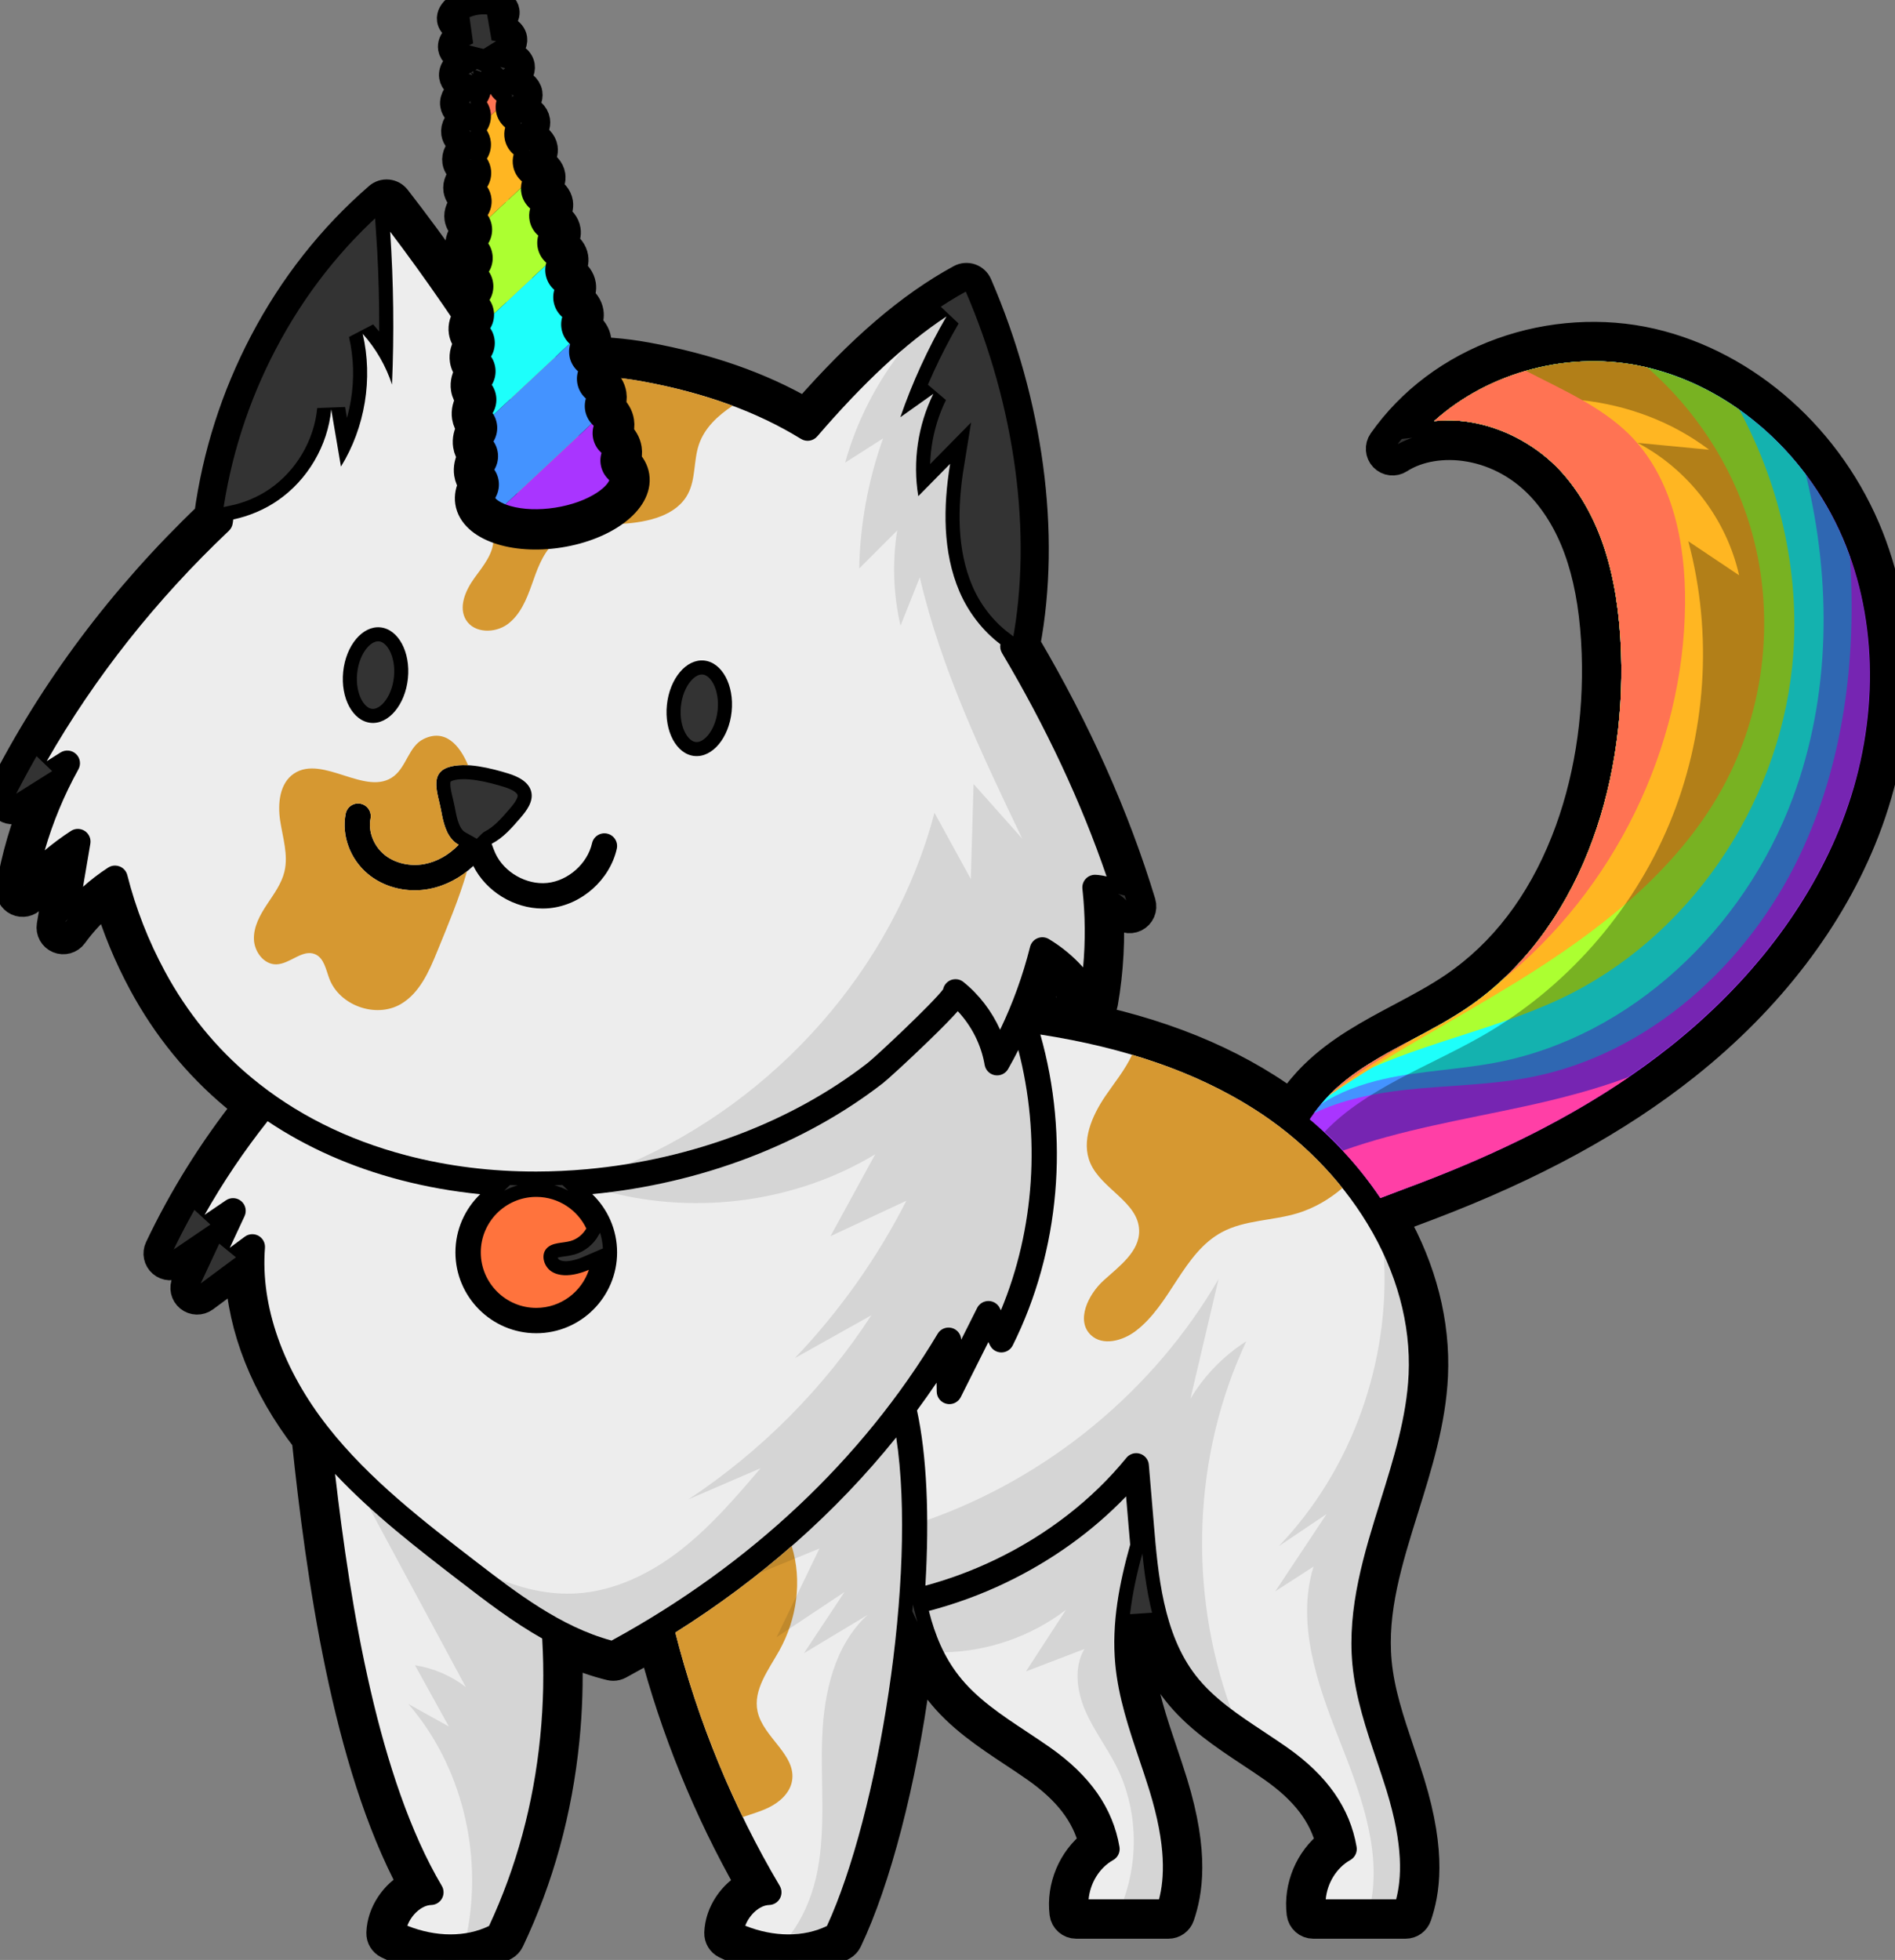 <svg xmlns="http://www.w3.org/2000/svg" viewBox="0 0 3032 3135" width="3032" height="3135">
	<rect x="0" y="0" width="3032" height="3135" fill="#808080" stroke="none"/>
	<defs>
		<clipPath clipPathUnits="userSpaceOnUse" id="cp1">
			<path d="M-1284 -1342L4316 -1342L4316 4258L-1284 4258Z" />
		</clipPath>
		<clipPath clipPathUnits="userSpaceOnUse" id="cp2">
			<path d="M779 163.36C782.31 168.61 784.48 174.62 785.21 180.99C786.33 190.75 783.99 200.42 778.84 208.44C782.35 213.87 784.61 220.11 785.33 226.72C786.36 236.27 784.09 245.75 779.09 253.67C782.71 259.21 785.03 265.6 785.72 272.36C786.69 281.72 784.48 291.04 779.62 298.87C783.36 304.52 785.72 311.06 786.39 317.96C787.29 327.18 785.12 336.35 780.35 344.1C784.18 349.85 786.57 356.51 787.22 363.52C788.06 372.61 785.92 381.66 781.22 389.33C790.23 402.77 790.8 420.51 782.2 434.58C791.26 448.01 791.85 465.73 783.3 479.83C792.38 493.26 792.97 510.98 784.43 525.08C793.55 538.51 794.17 556.21 785.66 570.32C794.77 583.76 795.39 601.45 786.91 615.55C796.05 628.99 796.7 646.7 788.23 660.82C797.36 674.18 798.03 691.72 789.72 705.82C789.67 705.9 789.63 705.97 789.59 706.04C798.56 719.19 799.36 736.36 791.49 750.33C791.28 750.71 791.11 751.03 790.98 751.31C799.82 764.24 800.73 781.05 793.29 794.89C792.86 795.7 792.61 796.31 792.47 796.72C794.13 798.95 800.85 804.91 816.87 809.46C836.97 815.17 862.33 816.08 888.28 812.02C914.23 807.96 938.1 799.36 955.5 787.79C969.37 778.57 973.94 770.83 974.85 768.21C974.59 767.86 974.17 767.36 973.5 766.72C962.19 755.81 957.94 739.52 962.4 724.51C962.2 724.29 961.94 724.03 961.62 723.73C949.86 712.83 945.38 696.24 949.91 680.98C949.85 680.92 949.79 680.87 949.72 680.81C937.51 669.92 932.79 653.01 937.4 637.5C925 626.62 920.2 609.58 924.84 593.98C912.45 583.13 907.63 566.11 912.22 550.53C899.82 539.68 895 522.65 899.59 507.07C887.15 496.25 882.31 479.2 886.86 463.64C874.41 452.83 869.56 435.76 874.09 420.21C861.61 409.43 856.73 392.37 861.21 376.83C854.4 370.96 849.59 363 847.62 354.08C846.1 347.2 846.34 340.13 848.24 333.49C841.33 327.57 836.46 319.51 834.5 310.46C833.03 303.67 833.28 296.72 835.12 290.19C828.1 284.23 823.15 276.05 821.21 266.83C819.8 260.17 820.05 253.36 821.82 246.97C814.66 240.95 809.6 232.63 807.68 223.23C806.34 216.71 806.59 210.08 808.27 203.85C800.93 197.77 795.75 189.28 793.83 179.65C792.58 173.35 792.81 166.97 794.37 160.95C790.56 157.89 787.32 154.19 784.78 150C783.64 154.76 781.68 159.28 779 163.36Z" />
		</clipPath>
	</defs>
	<style>
		tspan { white-space:pre }
		.shp0 { fill: #333333; stroke: black; stroke-width: 45px; } 
		.shp1 { fill: #a935ff } 
		.shp2 { fill: #4493ff } 
		.shp3 { fill: #1dfffb } 
		.shp4 { fill: #acff31 } 
		.shp5 { fill: #ffb622 } 
		.shp6 { fill: #ededed } 
		.shp7 { fill: #d69831 } 
		.shp8 { fill: #ff733d } 
		.shp9 { opacity: 0.102;fill: #000000 } 
		.shp10 { opacity: 0.302;fill: #000000 } 
		.shp11 { fill: #ff7353 } 
		.shp12 { fill: #ff3fa6 } 
		.shp13 { fill: #ffffff } 
	</style>
	<g id="Page 1" clip-path="url(#cp1)">
		<path id="Path 7" fill-rule="evenodd" class="shp0" d="M2984.64 1329.2C2930.7 1468.31 2831.75 1597.93 2698.47 1704.05C2587.56 1792.37 2452.38 1866.15 2285.22 1929.61C2277.41 1932.58 2269.57 1935.51 2261.71 1938.45C2251.38 1942.31 2240.99 1946.21 2230.62 1950.19C2276.1 2030.29 2298.08 2116.44 2294.28 2200.32C2290.97 2273.41 2268.89 2344.1 2247.55 2412.46C2221.32 2496.47 2196.54 2575.81 2204.19 2658.17C2208.69 2706.7 2224.27 2752.85 2240.75 2801.71C2246.21 2817.88 2251.85 2834.59 2256.99 2851.23C2292.67 2966.82 2280.43 3028.47 2268.12 3064.78C2265.33 3073.01 2257.61 3078.54 2248.92 3078.54L2101.25 3078.54C2091.02 3078.54 2082.39 3070.92 2081.13 3060.77C2075.79 3017.79 2094.67 2973.6 2127.91 2948.23C2116.55 2902.41 2087.09 2864.03 2036.14 2828.29C2024.53 2820.15 2012.3 2812.05 2000.48 2804.23C1957.95 2776.07 1913.96 2746.95 1881.32 2705.05C1853.29 2669.08 1836.49 2627.4 1825.84 2584.77C1823.14 2609.1 1822.51 2633.5 1824.8 2658.17C1829.3 2706.7 1844.88 2752.85 1861.37 2801.71C1866.82 2817.88 1872.46 2834.59 1877.6 2851.23C1913.29 2966.82 1901.05 3028.47 1888.74 3064.78C1885.95 3073.01 1878.22 3078.54 1869.54 3078.54L1721.87 3078.54C1711.63 3078.54 1703 3070.92 1701.74 3060.77C1696.41 3017.79 1715.29 2973.6 1748.53 2948.23C1737.16 2902.41 1707.7 2864.03 1656.76 2828.29C1645.14 2820.15 1632.92 2812.06 1621.1 2804.23C1578.56 2776.07 1534.58 2746.95 1501.93 2705.05C1489.14 2688.64 1478.71 2671.1 1470.09 2652.67C1468.86 2662.97 1467.55 2673.34 1466.15 2683.78C1443.81 2850.23 1402.95 3007.38 1356.85 3104.17C1355.03 3107.98 1352.07 3111.13 1348.37 3113.18C1322.54 3127.5 1292.71 3134.65 1261.51 3134.65C1228.45 3134.65 1193.84 3126.63 1160.78 3110.65C1153.56 3107.15 1149.07 3099.73 1149.34 3091.71C1150.42 3059.38 1171.89 3028.62 1199.52 3014.55C1131.65 2895.35 1079.35 2766.51 1044.36 2633.36C1026.79 2643.74 1008.96 2653.83 990.85 2663.57C987.88 2665.17 984.57 2666 981.24 2666C979.65 2666 978.05 2665.81 976.48 2665.43C953.1 2659.78 930.66 2651.74 909.06 2642.03C910.78 2688.71 909.35 2735.6 904.68 2782.47C893.32 2896.5 863.54 3004.74 816.17 3104.17C814.35 3107.98 811.39 3111.13 807.7 3113.18C781.87 3127.5 752.04 3134.65 720.83 3134.65C687.77 3134.65 653.16 3126.63 620.1 3110.65C612.88 3107.15 608.39 3099.73 608.66 3091.71C609.74 3059.27 631.36 3028.41 659.12 3014.41C553.86 2819.31 511.87 2518.2 489.38 2303.03C423.7 2217.94 386.7 2124.45 382.82 2035.18L327.5 2076.24C320.04 2081.77 309.79 2081.54 302.59 2075.67C295.4 2069.8 293.11 2059.8 297.04 2051.39L323.38 1994.92L283.76 2021.85C276.19 2027 266.11 2026.43 259.16 2020.48C252.22 2014.52 250.12 2004.65 254.04 1996.38C292.22 1916.01 339.81 1839.79 395.17 1769.72C388.62 1764.69 382.12 1759.58 375.78 1754.3C315.83 1704.37 266.2 1643.46 228.28 1573.27C204.89 1529.98 186.1 1484.68 172.24 1438.25C151.57 1454.71 133.28 1473.87 117.68 1495.47C112.16 1503.11 102.1 1505.94 93.41 1502.29C84.71 1498.65 79.68 1489.5 81.25 1480.2L96.11 1392.56C80.13 1406.12 65.26 1420.96 51.62 1436.96C45.7 1443.91 35.85 1446.05 27.58 1442.17C19.31 1438.3 14.65 1429.37 16.21 1420.36C24.82 1370.47 38.99 1322.04 58.51 1275.67L31.12 1292.89C23.41 1297.74 13.4 1296.84 6.67 1290.7C-0.07 1284.56 -1.88 1274.67 2.25 1266.54C84.65 1104.17 195.95 955.49 333.11 824.52C346.26 727.61 375.94 634.61 421.36 547.96C468.59 457.87 530.45 379.32 605.23 314.48C609.43 310.83 614.94 309.08 620.49 309.61C626.04 310.16 631.11 312.96 634.52 317.35C696.27 396.79 758.43 485.53 814.88 574.77C886.54 558.44 962.07 556.76 1034.29 569.99C1132.89 588.06 1216.1 617.13 1288.03 658.69C1376.9 557.26 1456.18 489.31 1536.61 445.51C1541.61 442.78 1547.53 442.29 1552.91 444.14C1558.29 446 1562.65 450.03 1564.91 455.25C1647.12 645.01 1675.07 854.12 1641.99 1030.44C1723.05 1167.96 1785.19 1307.09 1826.74 1444.06C1829.62 1453.55 1825.2 1463.74 1816.3 1468.13C1807.39 1472.52 1796.63 1469.82 1790.85 1461.75C1786.63 1455.86 1781.06 1450.88 1774.74 1447.16C1778.12 1499.75 1775.28 1552.57 1766.24 1604.57C1764.76 1613.06 1758.08 1619.69 1749.58 1621.1C1741.08 1622.51 1732.61 1618.4 1728.47 1610.84C1716.17 1588.36 1699.58 1568.55 1679.77 1552.52C1673.77 1572.95 1666.89 1593.1 1659.17 1612.93C1806.81 1634.55 1928.29 1676.3 2027.74 1739.33C2040.18 1747.22 2052.28 1755.57 2064.08 1764.28C2074.96 1748.57 2087.43 1733.42 2101.79 1719.28C2142.37 1679.3 2192.41 1652.7 2240.8 1626.98C2269.65 1611.65 2299.48 1595.79 2326.27 1577.51C2404.43 1524.17 2464.22 1446.15 2504 1345.61C2539.89 1254.86 2556.9 1150.73 2553.17 1044.49C2549.15 929.82 2522.62 845.38 2472.06 786.35C2403.27 706.05 2297.6 697.07 2239.15 734.81C2230.99 740.08 2220.25 738.83 2213.53 731.83C2206.8 724.83 2205.98 714.05 2211.57 706.11C2257.47 640.88 2323.63 591.32 2402.9 562.77C2479.64 535.13 2564.72 529.82 2642.46 547.8C2795.62 583.24 2929.28 702.41 2991.27 858.81C3047.73 1001.26 3045.31 1172.71 2984.64 1329.2ZM2187.82 1957.35C2143.55 1884.45 2080.69 1820.9 2006.03 1773.59C1913.96 1715.23 1801.33 1675.97 1664.55 1654.76C1710.96 1818.38 1696.34 1999.76 1620.34 2152.05C1616.91 2158.93 1609.88 2163.28 1602.2 2163.28L1602.17 2163.28C1594.47 2163.27 1587.45 2158.9 1584.03 2152.01L1581.39 2146.68L1537.17 2234.8C1532.98 2243.14 1523.64 2247.54 1514.54 2245.47C1505.43 2243.4 1498.92 2235.37 1498.77 2226.04L1498.53 2211.62C1488.43 2226.6 1477.96 2241.38 1467.19 2255.98C1482.78 2327.39 1487.25 2425.25 1480.6 2536.32C1518.5 2526.11 1555.97 2512.21 1592.21 2494.82C1675.3 2454.94 1747.92 2398.58 1802.22 2331.83C1807.44 2325.42 1816.03 2322.81 1823.93 2325.26C1831.83 2327.7 1837.46 2334.69 1838.15 2342.93L1846.3 2439.63C1852.81 2516.82 1860.91 2612.89 1913.3 2680.13C1941.88 2716.79 1981.22 2742.84 2022.87 2770.41C2034.91 2778.39 2047.37 2786.63 2059.43 2795.09C2123.57 2840.08 2159.92 2892.1 2170.55 2954.12C2172 2962.58 2167.96 2971.04 2160.47 2975.23C2138.42 2987.59 2123.65 3011.92 2121.14 3037.99L2233.83 3037.99C2242.2 3005.55 2246.12 2953.52 2218.24 2863.2C2213.25 2847.06 2207.7 2830.6 2202.33 2814.68C2185.82 2765.76 2168.75 2715.17 2163.8 2661.92C2155.41 2571.48 2182.57 2484.5 2208.84 2400.37C2229.41 2334.48 2250.69 2266.33 2253.77 2198.48C2257.43 2117.8 2234.62 2034.42 2187.82 1957.35ZM1808.29 2470.61C1807.43 2461.23 1806.65 2452.01 1805.89 2443.04L1801.72 2393.55C1748.41 2449.13 1682.84 2496.3 1609.76 2531.38C1569.72 2550.6 1528.23 2565.76 1486.24 2576.72C1495.88 2615.15 1510.41 2649.95 1533.92 2680.13C1562.49 2716.79 1601.84 2742.84 1643.49 2770.42C1655.53 2778.39 1667.98 2786.63 1680.04 2795.09C1744.19 2840.08 1780.53 2892.1 1791.16 2954.12C1792.61 2962.58 1788.58 2971.04 1781.09 2975.23C1759.03 2987.59 1744.27 3011.92 1741.76 3037.99L1854.45 3037.99C1862.82 3005.55 1866.74 2953.52 1838.85 2863.2C1833.87 2847.06 1828.31 2830.6 1822.94 2814.68C1806.44 2765.76 1789.36 2715.17 1784.42 2661.92C1778.34 2596.41 1790.92 2532.72 1808.29 2470.61ZM1433.95 2299.18C1337.32 2419.44 1217.85 2525.04 1080.54 2611.31C1116.72 2753.47 1173.12 2890.82 1247.56 3016.51C1251.22 3022.7 1251.33 3030.35 1247.87 3036.64C1244.39 3042.93 1237.86 3046.91 1230.68 3047.12C1215.29 3047.54 1198.7 3062.94 1192.44 3080.31C1238.35 3098.6 1285.86 3098.8 1323.09 3080.64C1404.81 2903.4 1467.82 2521.15 1433.95 2299.18ZM1500.28 2133.31C1504.93 2125.54 1514.17 2121.8 1522.92 2124.14C1531.49 2126.43 1537.55 2134.02 1537.94 2142.85L1563.37 2092.16C1566.81 2085.3 1573.83 2080.98 1581.49 2080.98L1581.54 2080.98C1589.23 2080.99 1596.25 2085.36 1599.66 2092.24L1601.45 2095.85C1655.75 1965.31 1664.97 1816.4 1629.34 1679.53C1624.13 1689.78 1618.7 1699.91 1613.01 1709.91C1608.78 1717.36 1600.31 1721.35 1591.87 1719.87C1583.43 1718.38 1576.84 1711.75 1575.4 1703.3C1569.96 1671.39 1554.64 1641.09 1532.43 1617.47C1522.72 1628.45 1507.44 1644.12 1483.36 1667.39C1453.28 1696.46 1420.23 1726.72 1412.93 1732.39C1286.78 1830.34 1121.68 1893.32 947.57 1910.06C972.06 1933.61 987.34 1966.66 987.34 2003.23C987.34 2074.54 929.33 2132.56 858.02 2132.56C786.71 2132.56 728.69 2074.54 728.69 2003.23C728.69 1966.72 743.93 1933.72 768.34 1910.18C724.87 1905.87 682.35 1898.34 641.03 1887.56C562.23 1867.02 490.92 1835.4 428.18 1793.4C390.72 1840.65 356.88 1890.79 327.3 1943.22L361.49 1919.97C369.04 1914.84 379.08 1915.39 386.03 1921.3C392.98 1927.22 395.12 1937.05 391.27 1945.32L367.66 1995.93L391.63 1978.13C395.2 1975.48 399.45 1974.14 403.72 1974.14C407.09 1974.14 410.46 1974.97 413.53 1976.66C420.48 1980.51 424.55 1988.06 423.94 1995.98C416.73 2089 452.58 2190.81 524.88 2282.64C590.97 2366.59 677.85 2433.43 761.87 2498.08C825.47 2547.01 897.31 2602.29 978.56 2624.11C1199.93 2503.46 1380.23 2333.89 1500.28 2133.31ZM867.49 2620.86C820.2 2594.11 777.11 2560.98 737.14 2530.22C668.12 2477.11 597.24 2422.53 536.15 2357.61C560.7 2571.44 605.71 2845.67 706.88 3016.51C710.54 3022.7 710.66 3030.35 707.19 3036.64C703.72 3042.93 697.18 3046.91 690 3047.12C674.62 3047.54 658.02 3062.94 651.76 3080.31C697.68 3098.6 745.2 3098.8 782.43 3080.63C826.12 2987.11 853.66 2885.48 864.32 2778.45C869.57 2725.83 870.61 2673.18 867.49 2620.86ZM769.25 2003.23C769.25 2052.18 809.07 2092.01 858.02 2092.01C897.24 2092.01 930.58 2066.43 942.29 2031.08C936.28 2033.67 930.07 2035.8 923.71 2037.37C909.97 2040.77 894.52 2041.46 882.57 2033.88C870.62 2026.3 864.9 2008.16 874.12 1997.43C883.21 1986.84 899.75 1988.79 913.16 1984.96C923.7 1981.94 932.58 1974.45 938.14 1965.03C923.96 1935.42 893.85 1914.86 858.99 1914.49C858.09 1914.49 857.2 1914.52 856.3 1914.52C856.18 1914.52 856.06 1914.51 855.93 1914.51C807.95 1915.63 769.25 1954.98 769.25 2003.23ZM401.73 1723.13C471.48 1781.22 555.43 1823.34 651.26 1848.32C717.13 1865.5 786.29 1874.03 857.68 1873.92C857.8 1873.92 857.91 1873.91 858.02 1873.91C858.14 1873.91 858.26 1873.92 858.39 1873.92C884.96 1873.86 911.83 1872.63 938.97 1870.16C1107.28 1854.84 1266.77 1794.54 1388.06 1700.36C1402.29 1689.31 1493.75 1603.24 1508.92 1582.43C1509.55 1579.37 1510.89 1576.4 1512.99 1573.8C1520.01 1565.08 1532.77 1563.7 1541.49 1570.71C1541.52 1570.73 1541.54 1570.76 1541.57 1570.78C1566.7 1591.01 1586.87 1617.51 1600.19 1647.02C1620.55 1604.6 1636.62 1560.2 1648.1 1514.49C1649.67 1508.27 1654.09 1503.15 1660.02 1500.7C1665.95 1498.24 1672.7 1498.74 1678.2 1502.05C1698.7 1514.35 1717.14 1529.65 1732.95 1547.34C1736.78 1505.58 1736.41 1463.5 1731.84 1421.71C1731.19 1415.78 1733.19 1409.87 1737.29 1405.55C1741.39 1401.22 1747.18 1398.94 1753.14 1399.26C1759.04 1399.59 1764.86 1400.5 1770.54 1401.94C1729.95 1283.33 1673.8 1163.35 1603.19 1044.5C1600.7 1040.31 1599.82 1035.36 1600.68 1030.56C1572.29 1009.11 1549.33 979.3 1535.26 946.54C1507.91 882.84 1509.03 810.36 1520.17 741.94C1503.19 759.18 1486.21 776.43 1469.23 793.68C1460.04 738.39 1468.58 680.28 1493.32 629.98C1475.71 642.47 1458.1 654.96 1440.49 667.44C1459.81 611.49 1484.6 557.45 1514.3 506.25C1448.67 549.58 1381.94 611.6 1307.59 698.02C1301.09 705.57 1290.08 707.28 1281.59 702.06C1210.68 658.43 1127.4 628.28 1026.98 609.88C955.63 596.81 880.79 599.46 810.54 617.54C801.98 619.75 792.99 616.16 788.3 608.67C737.09 526.91 680.8 445.25 624.26 370.61C629.7 451.99 630.71 533.67 627.2 615.16C617.43 585.22 601.35 557.36 580.31 533.92C596.97 605.61 584.18 683.7 545.53 746.34C540.33 715.82 535.13 685.3 529.93 654.79C524.51 712.77 492.24 767.69 444.23 800.65C422.86 815.32 398.55 825.48 373.22 830.89C372.95 832.87 372.65 834.85 372.39 836.83C371.8 841.48 369.62 845.78 366.22 849C249.35 959.67 151.55 1083.38 74.75 1217.55L96.91 1203.61C104.75 1198.68 114.93 1199.69 121.65 1206.05C128.37 1212.41 129.93 1222.52 125.44 1230.61C102.58 1271.83 84.56 1315.2 71.57 1360.2C84.88 1349.03 98.87 1338.66 113.48 1329.14C120.23 1324.75 128.94 1324.77 135.67 1329.18C142.41 1333.6 145.89 1341.59 144.54 1349.53L132.86 1418.42C145.39 1407.25 158.79 1397.01 173 1387.78C176.34 1385.61 180.18 1384.5 184.05 1384.5C186.55 1384.5 189.06 1384.96 191.45 1385.9C197.55 1388.29 202.11 1393.47 203.71 1399.82C217.13 1452.97 237.4 1504.84 263.96 1554C299.41 1619.62 345.77 1676.53 401.73 1723.13ZM2953.57 873.75C2896.41 729.54 2773.7 619.79 2633.32 587.31C2512.66 559.4 2382.68 594.39 2294.49 673.59C2301.95 672.75 2309.54 672.32 2317.22 672.32C2334.25 672.32 2351.75 674.41 2369.39 678.64C2420.41 690.87 2469.06 720.51 2502.86 759.97C2559.63 826.25 2589.35 918.85 2593.7 1043.07C2597.62 1154.85 2579.64 1264.62 2541.7 1360.52C2499.5 1467.21 2432.91 1553.83 2349.12 1611.01C2320.49 1630.55 2289.66 1646.94 2259.83 1662.79C2211.9 1688.27 2166.62 1712.34 2130.24 1748.17C2117.17 1761.05 2105.85 1774.95 2096 1789.43C2139.65 1826.22 2177.8 1868.67 2208.89 1915.11C2221.77 1910.1 2234.68 1905.27 2247.5 1900.47C2255.3 1897.55 2263.08 1894.64 2270.82 1891.7C2434.01 1829.75 2565.63 1757.99 2673.21 1672.33C2800.87 1570.68 2895.48 1446.96 2946.83 1314.54C3003.85 1167.47 3006.31 1006.81 2953.57 873.75ZM549.08 1074.54C553.4 1032.39 580.09 1000.59 608.69 1003.52C637.3 1006.45 656.99 1043 652.67 1085.16C648.35 1127.31 621.66 1159.11 593.05 1156.18C564.45 1153.25 544.76 1116.7 549.08 1074.54ZM1067.04 1127.61C1071.36 1085.45 1098.05 1053.65 1126.66 1056.58C1155.26 1059.51 1174.95 1096.06 1170.63 1138.22C1166.31 1180.38 1139.62 1212.18 1111.02 1209.25C1082.41 1206.32 1062.72 1169.76 1067.04 1127.61ZM614.78 1366.92C631.44 1380.7 656.18 1386.48 679.34 1382.02C699.32 1378.17 718.4 1367.34 733.87 1351.24C732 1350.19 730.19 1349.01 728.48 1347.64C713.57 1335.69 709.19 1315.22 705.76 1296.42C701 1270.3 685.91 1237.08 718.04 1227C745.53 1218.38 786.79 1229.14 813.23 1237.24C829.22 1242.13 846.86 1250.99 850.19 1267.38C853.31 1282.7 842.4 1296.98 832.19 1308.82C818.78 1324.36 804.91 1340.28 786.66 1349.68C786.64 1349.68 786.62 1349.69 786.61 1349.7C786.71 1349.97 786.81 1350.25 786.91 1350.52C788.78 1355.63 790.54 1360.45 792.54 1364.82C806.54 1395.35 842.29 1415.76 875.69 1412.29C909.1 1408.81 939.88 1381.49 947.29 1348.72C949.76 1337.8 960.62 1330.94 971.54 1333.42C982.46 1335.89 989.31 1346.75 986.84 1357.67C975.6 1407.41 930.61 1447.35 879.89 1452.62C876 1453.03 872.09 1453.23 868.2 1453.23C822.57 1453.23 777.74 1426.02 757.3 1385.08C737.09 1404.04 712.7 1416.89 687.01 1421.84C679.19 1423.35 671.3 1424.08 663.48 1424.08C636 1424.08 609.28 1415 588.93 1398.17C560.25 1374.45 546.16 1336.54 553.05 1301.6C555.21 1290.61 565.88 1283.45 576.86 1285.62C587.85 1287.79 595 1298.45 592.84 1309.44C588.85 1329.67 597.67 1352.77 614.78 1366.92Z" />
		<path id="Path 8" class="shp1" d="M2208.89 1915.11C2221.77 1910.1 2234.68 1905.27 2247.5 1900.47C2255.3 1897.55 2263.08 1894.64 2270.82 1891.7C2434.01 1829.75 2565.63 1757.99 2673.21 1672.33C2800.87 1570.68 2895.48 1446.96 2946.83 1314.54C3003.85 1167.47 3006.31 1006.81 2953.57 873.75C2896.41 729.55 2773.7 619.79 2633.32 587.31C2512.66 559.4 2382.68 594.39 2294.49 673.59C2301.95 672.75 2309.54 672.32 2317.22 672.32C2334.25 672.32 2351.75 674.41 2369.39 678.64C2420.41 690.87 2469.06 720.52 2502.86 759.97C2559.63 826.25 2589.35 918.85 2593.7 1043.07C2597.62 1154.85 2579.64 1264.62 2541.7 1360.52C2499.5 1467.22 2432.91 1553.83 2349.12 1611.01C2320.49 1630.55 2289.66 1646.94 2259.83 1662.79C2211.9 1688.27 2166.62 1712.34 2130.24 1748.17C2117.17 1761.05 2105.84 1774.95 2096 1789.43C2139.65 1826.22 2177.8 1868.67 2208.89 1915.11ZM2208.57 1916.35C2221.47 1911.34 2234.39 1906.5 2247.23 1901.7C2255.03 1898.78 2262.82 1895.86 2270.57 1892.92C2433.91 1830.91 2565.65 1759.09 2673.33 1673.34C2801.11 1571.6 2895.81 1447.77 2947.2 1315.22C3004.28 1168.02 3006.74 1007.21 2953.95 874.02C2896.74 729.69 2773.91 619.83 2633.4 587.32C2512.63 559.39 2382.53 594.4 2294.26 673.68C2301.73 672.84 2309.32 672.41 2317.01 672.41C2334.06 672.41 2351.57 674.5 2369.23 678.73C2420.3 690.98 2468.99 720.65 2502.82 760.14C2559.65 826.48 2589.39 919.17 2593.75 1043.5C2597.67 1155.38 2579.67 1265.26 2541.7 1361.25C2499.46 1468.04 2432.8 1554.74 2348.94 1611.97C2320.28 1631.53 2289.42 1647.93 2259.57 1663.8C2211.59 1689.3 2166.27 1713.39 2129.86 1749.26C2116.77 1762.15 2105.44 1776.06 2095.58 1790.55C2139.27 1827.38 2177.46 1869.87 2208.57 1916.35Z" />
		<path id="Path 9" class="shp2" d="M2349.13 1611.01C2320.49 1630.55 2289.66 1646.94 2259.83 1662.79C2211.9 1688.27 2166.62 1712.34 2130.24 1748.17C2119.84 1758.42 2110.57 1769.32 2102.24 1780.63C2147.33 1759.1 2198.13 1748.85 2248.18 1743.32C2315.28 1735.9 2383.31 1735.93 2449.56 1722.96C2638.53 1685.97 2796.38 1542.52 2879.31 1368.75C2949.72 1221.23 2970.76 1054.52 2959.91 890.76C2957.89 885.05 2955.79 879.36 2953.57 873.75C2896.41 729.55 2773.7 619.79 2633.32 587.31C2512.66 559.4 2382.68 594.39 2294.49 673.59C2301.95 672.75 2309.54 672.32 2317.22 672.32C2334.25 672.32 2351.75 674.41 2369.39 678.64C2420.41 690.87 2469.06 720.51 2502.86 759.97C2559.63 826.25 2589.35 918.85 2593.7 1043.07C2597.62 1154.85 2579.64 1264.62 2541.71 1360.52C2499.5 1467.22 2432.91 1553.83 2349.13 1611.01Z" />
		<path id="Path 10" class="shp3" d="M2633.32 587.31C2512.66 559.4 2382.68 594.39 2294.49 673.59C2301.95 672.75 2309.54 672.32 2317.22 672.32C2334.25 672.32 2351.75 674.41 2369.39 678.64C2420.41 690.87 2469.06 720.52 2502.86 759.97C2559.63 826.25 2589.35 918.85 2593.7 1043.07C2597.62 1154.85 2579.64 1264.62 2541.7 1360.52C2499.5 1467.22 2432.91 1553.83 2349.12 1611.01C2320.49 1630.55 2289.66 1646.94 2259.83 1662.79C2211.9 1688.27 2166.62 1712.34 2130.24 1748.17C2124.42 1753.91 2118.96 1759.86 2113.8 1765.97C2143.73 1746.59 2178.76 1733.88 2213.73 1726.01C2272.81 1712.72 2333.92 1710.99 2393.41 1699.64C2610.98 1658.14 2791 1484.6 2868.21 1277C2929.39 1112.55 2930.91 930.65 2889.43 759.36C2824.65 673.04 2733.49 610.49 2633.32 587.31Z" />
		<path id="Path 11" class="shp4" d="M2633.32 587.31C2512.66 559.4 2382.68 594.39 2294.49 673.59C2301.95 672.75 2309.54 672.32 2317.22 672.32C2334.25 672.32 2351.75 674.41 2369.39 678.64C2420.41 690.87 2469.06 720.52 2502.86 759.97C2559.63 826.25 2589.35 918.85 2593.7 1043.07C2597.62 1154.85 2579.64 1264.62 2541.7 1360.52C2499.5 1467.22 2432.91 1553.83 2349.12 1611.01C2320.49 1630.55 2289.66 1646.94 2259.83 1662.79C2221.19 1683.33 2184.29 1702.96 2152.38 1728.56C2258.42 1671.59 2387.43 1649.42 2498.41 1596.77C2701.55 1500.38 2843.94 1290.74 2867.37 1067.11C2882.21 925.47 2850.41 780.96 2782.99 655.44C2737.39 623.15 2686.63 599.65 2633.32 587.31Z" />
		<path id="Path 12" class="shp5" d="M2799.26 838.58C2769.61 741.98 2711.83 654.52 2635.89 587.96C2635.03 587.75 2634.18 587.51 2633.32 587.31C2512.66 559.4 2382.68 594.39 2294.49 673.59C2301.95 672.75 2309.54 672.32 2317.22 672.32C2334.25 672.32 2351.75 674.41 2369.39 678.64C2420.41 690.87 2469.06 720.51 2502.86 759.97C2559.63 826.25 2589.35 918.85 2593.7 1043.07C2597.62 1154.85 2579.64 1264.62 2541.71 1360.52C2499.5 1467.21 2432.91 1553.83 2349.13 1611.01C2320.49 1630.55 2289.66 1646.94 2259.83 1662.79C2211.9 1688.27 2166.62 1712.34 2130.24 1748.17C2128.46 1749.93 2126.72 1751.71 2125 1753.5C2221.55 1687.07 2326.45 1632.35 2426.46 1570.72C2555.55 1491.19 2680.85 1395.52 2754.56 1263.02C2825.62 1135.28 2842.15 978.33 2799.26 838.58Z" />
		<path id="Path 13" class="shp6" d="M1643.49 2770.42C1655.53 2778.39 1667.98 2786.63 1680.04 2795.09C1744.19 2840.08 1780.53 2892.1 1791.16 2954.12C1792.61 2962.58 1788.58 2971.04 1781.09 2975.23C1759.03 2987.59 1744.27 3011.92 1741.76 3037.99L1854.45 3037.99C1862.82 3005.55 1866.74 2953.52 1838.85 2863.2C1833.87 2847.06 1828.31 2830.6 1822.94 2814.68C1806.44 2765.76 1789.36 2715.17 1784.42 2661.92C1778.34 2596.41 1790.92 2532.72 1808.29 2470.61C1807.43 2461.23 1806.65 2452.01 1805.89 2443.04L1801.72 2393.55C1748.41 2449.13 1682.84 2496.3 1609.76 2531.38C1569.72 2550.6 1528.23 2565.76 1486.24 2576.72C1495.88 2615.15 1510.41 2649.95 1533.92 2680.13C1562.49 2716.79 1601.84 2742.84 1643.49 2770.42ZM1620.34 2152.05C1616.91 2158.93 1609.88 2163.27 1602.2 2163.27L1602.17 2163.27C1594.47 2163.26 1587.45 2158.9 1584.03 2152.01L1581.39 2146.68L1537.17 2234.8C1532.98 2243.14 1523.64 2247.54 1514.54 2245.47C1505.43 2243.4 1498.92 2235.37 1498.77 2226.04L1498.53 2211.62C1488.43 2226.6 1477.96 2241.38 1467.19 2255.98C1482.78 2327.39 1487.25 2425.25 1480.6 2536.32C1518.5 2526.11 1555.97 2512.21 1592.21 2494.82C1675.3 2454.93 1747.92 2398.58 1802.22 2331.83C1807.44 2325.42 1816.03 2322.81 1823.93 2325.26C1831.83 2327.69 1837.46 2334.69 1838.15 2342.93L1846.3 2439.63C1852.81 2516.82 1860.91 2612.89 1913.3 2680.13C1941.88 2716.79 1981.22 2742.84 2022.87 2770.41C2034.91 2778.39 2047.37 2786.63 2059.43 2795.09C2123.57 2840.08 2159.92 2892.1 2170.55 2954.12C2172 2962.58 2167.96 2971.03 2160.47 2975.23C2138.42 2987.59 2123.65 3011.92 2121.14 3037.99L2233.83 3037.99C2242.2 3005.55 2246.12 2953.51 2218.24 2863.2C2213.25 2847.06 2207.7 2830.6 2202.33 2814.68C2185.82 2765.76 2168.75 2715.17 2163.8 2661.92C2155.41 2571.48 2182.57 2484.5 2208.84 2400.37C2229.41 2334.48 2250.69 2266.33 2253.77 2198.48C2257.43 2117.8 2234.62 2034.42 2187.82 1957.35C2143.55 1884.45 2080.69 1820.9 2006.03 1773.59C1913.96 1715.23 1801.33 1675.97 1664.55 1654.76C1710.96 1818.38 1696.34 1999.76 1620.34 2152.05ZM707.19 3036.64C703.72 3042.93 697.18 3046.91 690 3047.11C674.62 3047.54 658.02 3062.94 651.76 3080.31C697.68 3098.6 745.21 3098.8 782.44 3080.63C826.12 2987.11 853.66 2885.48 864.32 2778.45C869.57 2725.83 870.61 2673.18 867.49 2620.86C820.2 2594.11 777.11 2560.98 737.14 2530.22C668.12 2477.11 597.24 2422.53 536.15 2357.61C560.7 2571.44 605.71 2845.67 706.88 3016.51C710.54 3022.69 710.66 3030.35 707.19 3036.64ZM1080.54 2611.31C1116.72 2753.47 1173.12 2890.82 1247.56 3016.51C1251.22 3022.69 1251.33 3030.35 1247.87 3036.64C1244.39 3042.93 1237.86 3046.91 1230.68 3047.11C1215.29 3047.54 1198.7 3062.94 1192.44 3080.31C1238.35 3098.6 1285.86 3098.8 1323.09 3080.64C1404.81 2903.4 1467.82 2521.15 1433.95 2299.18C1337.32 2419.44 1217.85 2525.03 1080.54 2611.31Z" />
		<path id="Path 14" class="shp7" d="M1188.47 2906.45C1202.51 2901.57 1216.91 2897.61 1230.24 2891.05C1247.72 2882.45 1263.92 2867.85 1267.24 2848.66C1274.49 2806.86 1220.96 2779 1212.08 2737.51C1204.65 2702.83 1229.82 2670.85 1247.05 2639.85C1274.93 2589.7 1283.76 2528.36 1266.88 2473.51C1266.83 2473.34 1266.77 2473.16 1266.72 2472.99C1209.2 2523.26 1146.98 2569.57 1080.54 2611.31C1106.42 2713 1142.7 2812.19 1188.47 2906.45Z" />
		<path id="Path 15" class="shp8" d="M769.25 2003.23C769.25 2052.18 809.07 2092.01 858.02 2092.01C897.24 2092.01 930.58 2066.43 942.29 2031.08C936.28 2033.67 930.07 2035.8 923.71 2037.37C909.97 2040.77 894.52 2041.46 882.57 2033.88C870.62 2026.3 864.9 2008.16 874.12 1997.43C883.21 1986.84 899.75 1988.79 913.16 1984.96C923.7 1981.94 932.58 1974.45 938.14 1965.03C923.96 1935.42 893.85 1914.86 858.99 1914.49C858.09 1914.49 857.2 1914.52 856.3 1914.52C856.18 1914.52 856.06 1914.51 855.93 1914.51C807.95 1915.63 769.25 1954.98 769.25 2003.23Z" />
		<path id="Path 16" class="shp6" d="M1591.88 1719.87C1583.43 1718.38 1576.84 1711.75 1575.4 1703.3C1569.96 1671.4 1554.64 1641.09 1532.43 1617.47C1522.72 1628.45 1507.43 1644.12 1483.36 1667.39C1453.28 1696.47 1420.23 1726.73 1412.93 1732.39C1286.78 1830.34 1121.68 1893.32 947.57 1910.06C972.06 1933.61 987.34 1966.66 987.34 2003.23C987.34 2074.54 929.33 2132.56 858.02 2132.56C786.71 2132.56 728.69 2074.54 728.69 2003.23C728.69 1966.72 743.92 1933.72 768.34 1910.18C724.86 1905.87 682.35 1898.34 641.03 1887.57C562.22 1867.02 490.92 1835.41 428.18 1793.4C390.72 1840.65 356.89 1890.8 327.3 1943.22L361.49 1919.98C369.04 1914.84 379.08 1915.39 386.03 1921.3C392.98 1927.22 395.13 1937.05 391.27 1945.32L367.66 1995.93L391.64 1978.13C395.2 1975.48 399.45 1974.14 403.72 1974.14C407.08 1974.14 410.46 1974.97 413.53 1976.66C420.48 1980.51 424.55 1988.06 423.94 1995.98C416.73 2089 452.58 2190.81 524.88 2282.64C590.97 2366.59 677.85 2433.43 761.87 2498.08C825.47 2547.01 897.31 2602.29 978.56 2624.11C1199.93 2503.46 1380.23 2333.89 1500.28 2133.31C1504.93 2125.54 1514.17 2121.8 1522.92 2124.14C1531.49 2126.43 1537.56 2134.02 1537.94 2142.85L1563.37 2092.16C1566.81 2085.3 1573.83 2080.98 1581.49 2080.98L1581.54 2080.98C1589.23 2080.99 1596.25 2085.36 1599.66 2092.24L1601.45 2095.85C1655.75 1965.31 1664.97 1816.4 1629.33 1679.53C1624.13 1689.78 1618.7 1699.91 1613.01 1709.91C1608.78 1717.36 1600.31 1721.35 1591.88 1719.87Z" />
		<path id="Path 17" fill-rule="evenodd" class="shp6" d="M858.02 1873.91C857.91 1873.91 857.8 1873.92 857.68 1873.92C786.29 1874.03 717.13 1865.5 651.26 1848.32C555.43 1823.34 471.48 1781.22 401.73 1723.13C345.77 1676.53 299.42 1619.62 263.96 1554C237.4 1504.84 217.13 1452.97 203.71 1399.82C202.11 1393.47 197.55 1388.29 191.45 1385.9C189.06 1384.96 186.55 1384.5 184.05 1384.5C180.18 1384.5 176.34 1385.61 173 1387.78C158.79 1397.01 145.39 1407.25 132.86 1418.42L144.54 1349.53C145.89 1341.59 142.41 1333.6 135.67 1329.18C128.94 1324.77 120.23 1324.75 113.49 1329.14C98.87 1338.66 84.88 1349.03 71.57 1360.2C84.56 1315.21 102.58 1271.83 125.44 1230.61C129.93 1222.52 128.37 1212.41 121.65 1206.05C114.93 1199.69 104.75 1198.68 96.92 1203.61L74.75 1217.55C151.55 1083.38 249.35 959.67 366.22 849C369.62 845.78 371.81 841.48 372.4 836.83C372.65 834.85 372.95 832.87 373.22 830.89C398.55 825.48 422.86 815.32 444.23 800.65C492.24 767.69 524.51 712.77 529.93 654.79C535.13 685.3 540.33 715.82 545.53 746.34C584.19 683.7 596.97 605.61 580.31 533.92C601.35 557.36 617.43 585.22 627.2 615.17C630.71 533.67 629.71 451.99 624.26 370.61C680.8 445.25 737.09 526.91 788.3 608.67C792.99 616.16 801.98 619.75 810.54 617.54C880.79 599.46 955.63 596.81 1026.98 609.88C1127.4 628.28 1210.68 658.43 1281.59 702.06C1290.08 707.28 1301.09 705.57 1307.59 698.02C1381.94 611.6 1448.67 549.59 1514.3 506.25C1484.6 557.45 1459.81 611.49 1440.49 667.44C1458.1 654.96 1475.71 642.47 1493.32 629.98C1468.58 680.28 1460.04 738.39 1469.24 793.68C1486.21 776.43 1503.19 759.18 1520.17 741.94C1509.04 810.36 1507.92 882.84 1535.26 946.54C1549.33 979.3 1572.29 1009.11 1600.68 1030.56C1599.82 1035.36 1600.7 1040.31 1603.19 1044.5C1673.8 1163.35 1729.95 1283.33 1770.54 1401.94C1764.86 1400.5 1759.04 1399.59 1753.15 1399.26C1747.18 1398.94 1741.39 1401.22 1737.29 1405.55C1733.19 1409.87 1731.19 1415.78 1731.84 1421.71C1736.41 1463.5 1736.78 1505.58 1732.95 1547.34C1717.14 1529.65 1698.7 1514.35 1678.2 1502.05C1672.7 1498.74 1665.96 1498.24 1660.02 1500.7C1654.09 1503.15 1649.67 1508.27 1648.1 1514.49C1636.62 1560.2 1620.55 1604.6 1600.19 1647.02C1586.88 1617.51 1566.7 1591.01 1541.57 1570.78C1541.55 1570.76 1541.52 1570.73 1541.49 1570.71C1532.77 1563.7 1520.01 1565.08 1512.99 1573.8C1510.89 1576.4 1509.55 1579.37 1508.92 1582.43C1493.75 1603.24 1402.29 1689.31 1388.06 1700.36C1266.77 1794.54 1107.28 1854.84 938.98 1870.16L938.97 1870.16C911.83 1872.63 884.96 1873.86 858.39 1873.92C858.27 1873.92 858.14 1873.91 858.02 1873.91ZM614.78 1366.92C597.67 1352.77 588.85 1329.67 592.84 1309.44C595 1298.45 587.85 1287.79 576.86 1285.62C565.88 1283.45 555.21 1290.61 553.05 1301.6C546.16 1336.54 560.25 1374.45 588.93 1398.17C609.28 1415 636 1424.09 663.48 1424.09C671.3 1424.09 679.19 1423.35 687.01 1421.84C712.7 1416.89 737.09 1404.04 757.3 1385.08C777.74 1426.02 822.57 1453.23 868.2 1453.23C872.09 1453.23 876 1453.03 879.89 1452.62C930.61 1447.35 975.6 1407.42 986.85 1357.67C989.32 1346.75 982.46 1335.89 971.54 1333.42C960.62 1330.94 949.76 1337.8 947.29 1348.72C939.88 1381.49 909.1 1408.81 875.69 1412.29C842.29 1415.76 806.54 1395.36 792.54 1364.82C790.54 1360.45 788.78 1355.63 786.91 1350.52C786.81 1350.25 786.71 1349.97 786.61 1349.7C786.62 1349.69 786.64 1349.68 786.66 1349.68C804.91 1340.28 818.78 1324.37 832.19 1308.82C842.4 1296.99 853.31 1282.7 850.19 1267.38C846.86 1250.99 829.22 1242.13 813.24 1237.24C786.79 1229.14 745.53 1218.38 718.04 1227C685.91 1237.08 701 1270.3 705.76 1296.42C709.19 1315.22 713.57 1335.69 728.48 1347.65C730.19 1349.01 732 1350.19 733.87 1351.24C718.4 1367.34 699.32 1378.17 679.34 1382.02C656.18 1386.48 631.44 1380.7 614.78 1366.92ZM1111.02 1209.25C1139.62 1212.18 1166.32 1180.38 1170.63 1138.22C1174.95 1096.06 1155.26 1059.51 1126.66 1056.58C1098.05 1053.65 1071.36 1085.45 1067.04 1127.61C1062.72 1169.76 1082.41 1206.31 1111.02 1209.25ZM593.05 1156.18C621.66 1159.11 648.35 1127.31 652.67 1085.16C656.99 1043 637.3 1006.45 608.69 1003.52C580.09 1000.59 553.4 1032.39 549.08 1074.54C544.76 1116.7 564.45 1153.25 593.05 1156.18Z" />
		<path id="Path 18" class="shp9" d="M1600.68 1030.56C1572.29 1009.11 1549.33 979.3 1535.26 946.54C1507.92 882.84 1509.03 810.36 1520.17 741.94C1503.19 759.18 1486.21 776.43 1469.23 793.68C1460.04 738.39 1468.58 680.28 1493.32 629.98C1475.71 642.47 1458.1 654.96 1440.49 667.44C1459.81 611.49 1484.6 557.45 1514.3 506.25C1490.89 521.71 1467.32 539.6 1443.33 560.08C1401.7 613.41 1370.38 674.81 1352.2 739.98C1372.45 727.06 1392.71 714.14 1412.97 701.22C1389.12 767.91 1376.15 838.48 1374.73 909.29C1395 889.02 1415.26 868.76 1435.53 848.49C1427.48 898.96 1429.3 950.98 1440.85 1000.76C1451.13 974.99 1461.41 949.22 1471.68 923.45C1505.57 1069.53 1570.78 1206.13 1635.52 1341.39C1609.59 1312.28 1583.66 1283.17 1557.73 1254.06C1556.25 1304.71 1554.77 1355.36 1553.29 1406C1533.91 1370.69 1514.53 1335.38 1495.15 1300.07C1429.65 1549.07 1240.8 1760.25 1005.09 1861.75C1148.71 1838.31 1282.78 1782.1 1388.06 1700.36C1402.29 1689.31 1493.75 1603.24 1508.92 1582.43C1509.55 1579.36 1510.89 1576.4 1512.99 1573.8C1520.01 1565.08 1532.77 1563.7 1541.49 1570.71C1541.52 1570.73 1541.55 1570.76 1541.57 1570.78C1566.7 1591.01 1586.88 1617.51 1600.19 1647.02C1620.55 1604.6 1636.62 1560.2 1648.1 1514.49C1649.67 1508.27 1654.09 1503.15 1660.02 1500.69C1665.96 1498.24 1672.7 1498.74 1678.2 1502.05C1698.7 1514.35 1717.14 1529.65 1732.95 1547.34C1736.78 1505.58 1736.41 1463.5 1731.84 1421.71C1731.19 1415.78 1733.19 1409.87 1737.29 1405.55C1741.39 1401.22 1747.18 1398.94 1753.14 1399.26C1759.04 1399.59 1764.86 1400.5 1770.54 1401.94C1729.95 1283.33 1673.8 1163.35 1603.19 1044.5C1600.7 1040.31 1599.82 1035.36 1600.68 1030.56ZM1629.34 1679.53C1624.13 1689.78 1618.7 1699.91 1613.01 1709.91C1608.78 1717.36 1600.31 1721.35 1591.88 1719.87C1583.43 1718.38 1576.84 1711.75 1575.4 1703.3C1569.96 1671.4 1554.64 1641.09 1532.43 1617.47C1522.72 1628.45 1507.44 1644.12 1483.36 1667.39C1453.28 1696.47 1420.23 1726.73 1412.93 1732.39C1293.48 1825.14 1139.11 1886.5 975.23 1906.97C1117.43 1943.46 1274.48 1922.37 1400.36 1846.31C1376.5 1889.98 1352.65 1933.65 1328.79 1977.31L1450.22 1920.61C1403.37 2012.55 1343.08 2097.62 1271.86 2172.28C1312.66 2149.44 1353.46 2126.61 1394.25 2103.77C1318.14 2220.43 1217.91 2321.3 1101.73 2398.15C1140.17 2381.58 1178.61 2365 1217.05 2348.43C1177.34 2394.89 1137.28 2441.68 1089.1 2479.28C1040.92 2516.87 983.44 2545.08 922.43 2548.72C879.19 2551.3 837.66 2541.72 797.76 2525.44C852.18 2566.19 912.24 2606.3 978.56 2624.11C1199.93 2503.46 1380.23 2333.89 1500.28 2133.31C1504.93 2125.54 1514.17 2121.8 1522.92 2124.14C1531.49 2126.43 1537.55 2134.02 1537.94 2142.85L1563.37 2092.16C1566.81 2085.3 1573.83 2080.98 1581.49 2080.98L1581.54 2080.98C1589.23 2080.99 1596.25 2085.36 1599.66 2092.24L1601.45 2095.85C1655.75 1965.31 1664.97 1816.4 1629.34 1679.53ZM782.43 3080.63C826.11 2987.11 853.66 2885.49 864.32 2778.45C869.57 2725.83 870.61 2673.18 867.49 2620.86C820.2 2594.11 777.11 2560.98 737.14 2530.22C687.71 2492.18 637.34 2453.37 590.28 2410.56C641.96 2506.55 693.64 2602.54 745.32 2698.53C721.72 2680.32 693.47 2668.2 664.01 2663.63C682.07 2696.3 700.13 2728.97 718.19 2761.63C696.6 2749.62 675 2737.62 653.41 2725.61C738.85 2824.43 772.4 2964.12 747.33 3091.83C759.71 3089.66 771.52 3085.96 782.43 3080.63ZM1264.98 3094.05C1285.8 3093.6 1305.59 3089.18 1323.09 3080.64C1404.81 2903.4 1467.82 2521.15 1433.94 2299.18C1370.28 2378.42 1296.64 2451.24 1214.57 2516.41C1246.75 2503.25 1278.93 2490.08 1311.11 2476.91C1288.26 2524.22 1265.4 2571.52 1242.55 2618.83C1278.75 2594.73 1314.95 2570.62 1351.15 2546.51C1329.52 2579.15 1307.9 2611.79 1286.27 2644.42C1320.21 2624 1354.15 2603.59 1388.09 2583.17C1335.52 2631.16 1318.38 2706.87 1315.55 2778C1312.73 2849.12 1321.34 2921.13 1308.24 2991.09C1301.41 3027.54 1286.9 3064.24 1264.98 3094.05ZM1994.11 2145.45C1957.7 2168.58 1926.81 2200.33 1904.68 2237.36C1919.67 2173.57 1934.65 2109.78 1949.64 2045.99C1846.24 2224.02 1677.54 2362.86 1483.54 2431.45C1483.76 2464.66 1482.79 2499.77 1480.6 2536.32C1518.5 2526.11 1555.97 2512.21 1592.21 2494.82C1675.31 2454.94 1747.92 2398.58 1802.22 2331.83C1807.44 2325.42 1816.03 2322.81 1823.93 2325.26C1831.83 2327.7 1837.46 2334.69 1838.15 2342.93L1846.31 2439.63C1852.81 2516.82 1860.91 2612.89 1913.31 2680.13C1929.22 2700.55 1948.48 2717.67 1969.61 2733.6C1900.9 2544.55 1908.38 2327.8 1994.11 2145.45ZM2046.05 2473.18C2071.56 2456.03 2097.08 2438.88 2122.59 2421.73C2095.22 2462.94 2067.84 2504.15 2040.47 2545.36C2060.86 2532.19 2081.25 2519.02 2101.63 2505.85C2073.98 2595.73 2107.18 2691.94 2141.6 2779.46C2174.21 2862.36 2208.8 2950.97 2194.48 3037.99L2233.83 3037.99C2242.2 3005.55 2246.12 2953.52 2218.24 2863.2C2213.25 2847.06 2207.7 2830.6 2202.33 2814.68C2185.82 2765.76 2168.75 2715.17 2163.8 2661.92C2155.41 2571.48 2182.57 2484.5 2208.84 2400.38C2229.41 2334.48 2250.69 2266.33 2253.77 2198.48C2256.66 2134.7 2243 2069.24 2214.03 2006.53C2225.09 2176.09 2163.92 2350.31 2046.05 2473.18ZM1822.94 2814.68C1806.44 2765.76 1789.36 2715.17 1784.42 2661.92C1778.34 2596.41 1790.92 2532.72 1808.29 2470.61C1807.43 2461.23 1806.65 2452.01 1805.9 2443.04L1801.72 2393.56C1748.41 2449.13 1682.84 2496.3 1609.76 2531.38C1569.73 2550.6 1528.23 2565.76 1486.24 2576.72C1492.14 2600.23 1499.88 2622.38 1510.37 2642.94C1580.44 2641.58 1650.04 2617.58 1705.64 2574.86C1684.27 2607.73 1662.9 2640.6 1641.53 2673.48C1672.68 2661.54 1703.83 2649.6 1734.98 2637.67C1717.8 2667.22 1722.92 2705.08 1736.51 2736.44C1750.1 2767.8 1771.22 2795.31 1786.55 2825.86C1819.22 2890.97 1822.55 2969.55 1798.09 3037.99L1854.45 3037.99C1862.82 3005.55 1866.74 2953.52 1838.85 2863.2C1833.87 2847.06 1828.32 2830.6 1822.94 2814.68Z" />
		<path id="Path 19" class="shp10" d="M2953.57 873.75C2896.41 729.55 2773.7 619.79 2633.32 587.31C2512.66 559.4 2382.68 594.39 2294.49 673.59C2300.81 672.88 2307.22 672.48 2313.69 672.37C2448.84 613.06 2616.42 629.98 2734.58 719.4C2696.44 715.73 2658.31 712.06 2620.17 708.38C2701.48 751.03 2762.49 830.6 2782.58 920.2C2755.49 902.07 2728.4 883.93 2701.31 865.8C2741.03 1014.43 2730.13 1176.11 2670.81 1318.06C2611.5 1460 2504.13 1581.37 2370.47 1657.55C2285.35 1706.06 2184.91 1741.51 2119.5 1810.28C2153.43 1841.97 2183.52 1877.21 2208.89 1915.11C2221.77 1910.1 2234.68 1905.27 2247.5 1900.47C2255.3 1897.55 2263.08 1894.64 2270.82 1891.7C2434.01 1829.75 2565.63 1757.99 2673.21 1672.33C2800.87 1570.68 2895.48 1446.96 2946.83 1314.54C3003.85 1167.47 3006.31 1006.81 2953.57 873.75Z" />
		<path id="Path 20" class="shp7" d="M760.79 776.84C757.43 806.46 787.77 830.47 789.45 860.24C790.81 884.48 773.22 904.99 758.99 924.67C744.76 944.34 732.96 971.28 745.78 991.9C758.96 1013.08 791.95 1013.23 812.07 998.47C832.18 983.71 842.32 959.22 850.66 935.71C859.01 912.21 867.12 887.43 884.93 869.97C913.38 842.1 957.48 840.68 997.2 837.84C1036.92 835 1082.29 825.13 1100.78 789.86C1113.37 765.85 1109.57 736.47 1118.33 710.81C1127.36 684.39 1148.51 664.81 1172.15 649.06C1128.04 632.58 1079.91 619.58 1026.98 609.88C987.04 602.56 946 600.18 905.29 602.67C904.94 609.15 904.57 615.63 904.02 622.06C901.47 651.88 893.52 683.69 870.37 702.65C852.48 717.29 828.66 721.73 807.07 729.99C785.48 738.25 763.39 753.87 760.79 776.84ZM699.6 1521.7C716.28 1480.79 734.51 1437.77 747.25 1393.71C729.22 1407.95 708.58 1417.69 687.01 1421.84C679.19 1423.35 671.3 1424.09 663.48 1424.09C636 1424.09 609.28 1415 588.93 1398.17C560.25 1374.45 546.16 1336.54 553.05 1301.6C555.21 1290.61 565.88 1283.45 576.86 1285.62C587.85 1287.79 595 1298.45 592.84 1309.44C588.85 1329.67 597.67 1352.77 614.77 1366.92C631.44 1380.7 656.18 1386.48 679.34 1382.02C699.32 1378.17 718.4 1367.34 733.87 1351.24C732 1350.19 730.19 1349.01 728.48 1347.65C713.57 1335.69 709.19 1315.22 705.76 1296.42C701 1270.3 685.91 1237.08 718.04 1227C727.16 1224.14 737.81 1223.44 748.92 1224.04C735.21 1191.21 711.65 1164.97 677.16 1182.36C654.45 1193.81 650.39 1225.71 630.35 1241.37C586.48 1275.65 516.6 1206.43 470.32 1237.39C447.42 1252.7 444.1 1285.15 448.22 1312.39C452.33 1339.63 461.52 1367.31 455.13 1394.1C450.49 1413.56 438.13 1430.08 427.1 1446.76C416.06 1463.45 405.79 1482.02 406.27 1502.01C406.74 1522.01 422.03 1542.88 442.02 1542.51C464.06 1542.09 484.07 1517.58 504.29 1526.37C518.52 1532.55 521.46 1550.81 526.91 1565.33C543.06 1608.36 601.22 1629.19 641.02 1606.21C671.28 1588.73 686.41 1554.06 699.6 1521.7ZM1816.63 2129.33C1873.18 2086.88 1892.67 2004.52 1954.92 1970.97C1991.66 1951.18 2035.97 1952.78 2075.91 1940.66C2102.53 1932.59 2126.71 1918.43 2147.87 1900.37C2108.6 1851.26 2060.48 1808.09 2006.03 1773.59C1949.24 1737.59 1884.59 1708.88 1811.31 1687.17C1800.33 1711.05 1782.2 1733.07 1768.6 1753.14C1747.09 1784.87 1729.32 1825.37 1744.57 1860.54C1762.59 1902.11 1821.44 1922.72 1822.64 1968.01C1823.54 2001.85 1791.05 2025.25 1765.95 2047.97C1740.86 2070.69 1720.88 2112.52 1745.6 2135.65C1764.48 2153.31 1795.94 2144.85 1816.63 2129.33Z" />
		<path id="Path 21" class="shp11" d="M2262.87 1661.18C2261.86 1661.71 2260.84 1662.25 2259.83 1662.79C2211.9 1688.27 2166.62 1712.34 2130.24 1748.17C2129.32 1749.08 2128.43 1750.01 2127.52 1750.93C2168.46 1717.69 2215.73 1689.34 2262.87 1661.18ZM2441.33 593.14C2386.68 608.88 2335.96 636.34 2294.49 673.59C2301.95 672.75 2309.54 672.32 2317.22 672.32C2334.25 672.32 2351.75 674.41 2369.39 678.64C2420.41 690.87 2469.06 720.51 2502.86 759.97C2559.63 826.25 2589.35 918.85 2593.7 1043.07C2597.62 1154.85 2579.64 1264.62 2541.7 1360.52C2508.89 1443.47 2461.33 1514.28 2402.42 1568.56C2582.08 1423.92 2693.96 1196.9 2696.13 965.92C2697.05 867.64 2675.8 762.57 2605.63 693.75C2560.75 649.74 2498.73 622.85 2441.33 593.14Z" />
		<path id="Path 22" class="shp12" d="M2439.56 1769.63C2341.99 1790.83 2241.77 1807.15 2148.31 1840.6C2170.52 1864.33 2190.72 1889.68 2208.58 1916.35C2221.47 1911.34 2234.39 1906.5 2247.23 1901.7C2255.03 1898.78 2262.82 1895.86 2270.57 1892.92C2401.68 1843.15 2512.42 1787.04 2606.71 1722.49C2552.63 1742.77 2495.73 1757.42 2439.56 1769.63Z" />
		<path id="Path 23" class="shp13" d="M779.87 118.39C779.86 118.38 779.85 118.38 779.83 118.37C779.83 118.38 779.82 118.39 779.81 118.4C779.82 118.42 779.84 118.44 779.85 118.47C779.86 118.44 779.86 118.42 779.87 118.39Z" />
		<path id="Path 24" class="shp7" d="M974.85 768.21C974.59 767.86 974.17 767.36 973.5 766.72C962.19 755.81 957.94 739.52 962.4 724.51C962.2 724.29 961.94 724.03 961.62 723.73C949.86 712.83 945.38 696.24 949.91 680.98C949.85 680.92 949.79 680.87 949.73 680.81C937.51 669.92 932.79 653.01 937.4 637.5C925.01 626.62 920.2 609.58 924.84 593.98C912.45 583.13 907.63 566.11 912.23 550.53C899.82 539.68 895 522.64 899.59 507.07C887.15 496.25 882.31 479.2 886.86 463.64C874.41 452.83 869.56 435.76 874.09 420.21C861.61 409.43 856.73 392.37 861.21 376.83C854.4 370.96 849.59 363 847.62 354.08C846.1 347.2 846.34 340.13 848.24 333.49C841.33 327.57 836.46 319.51 834.5 310.46C833.03 303.67 833.28 296.72 835.12 290.19C828.1 284.23 823.15 276.04 821.21 266.83C819.8 260.17 820.05 253.36 821.82 246.97C814.66 240.95 809.6 232.63 807.68 223.23C806.34 216.71 806.59 210.08 808.27 203.84C800.93 197.77 795.75 189.28 793.83 179.65C792.58 173.35 792.81 166.97 794.37 160.95C790.56 157.89 787.32 154.19 784.78 150C783.64 154.76 781.68 159.28 779 163.36C782.31 168.61 784.48 174.62 785.21 181C786.33 190.75 783.99 200.42 778.85 208.45C782.35 213.87 784.61 220.11 785.33 226.72C786.36 236.27 784.09 245.75 779.09 253.67C782.72 259.21 785.03 265.6 785.73 272.36C786.69 281.72 784.48 291.04 779.62 298.87C783.36 304.52 785.72 311.06 786.39 317.96C787.29 327.18 785.12 336.35 780.35 344.1C784.18 349.84 786.57 356.51 787.22 363.52C788.06 372.61 785.92 381.66 781.23 389.33C790.23 402.77 790.8 420.51 782.2 434.58C791.27 448.01 791.85 465.73 783.3 479.83C792.38 493.26 792.97 510.98 784.43 525.08C793.55 538.51 794.17 556.21 785.66 570.32C794.77 583.76 795.39 601.45 786.91 615.55C796.05 628.99 796.7 646.7 788.23 660.82C797.36 674.18 798.03 691.73 789.72 705.82C789.67 705.9 789.63 705.97 789.59 706.04C798.56 719.19 799.36 736.36 791.49 750.33C791.28 750.71 791.11 751.03 790.98 751.31C799.82 764.24 800.74 781.05 793.29 794.89C792.86 795.7 792.61 796.31 792.47 796.72C794.13 798.95 800.85 804.91 816.87 809.46C836.97 815.17 862.33 816.08 888.28 812.02C914.23 807.96 938.1 799.36 955.5 787.79C969.37 778.57 973.94 770.83 974.85 768.21Z" />
		<path id="Path 25" fill-rule="evenodd" class="shp0" d="M1016.55 761.65C1022.69 800.91 968.17 842.05 894.77 853.52C821.37 865 756.89 842.47 750.75 803.2C749.28 793.76 751.34 784.22 756.29 775C752.51 769.75 750.01 764 749.04 757.81C747.57 748.4 749.73 738.88 754.89 729.71C750.93 724.46 748.3 718.67 747.33 712.42C745.86 703.05 748.17 693.58 753.53 684.49C749.34 679.22 746.61 673.37 745.61 667.02C744.15 657.69 746.61 648.24 752.21 639.21C747.79 633.95 744.9 628.06 743.9 621.63C742.44 612.32 745.04 602.88 750.91 593.91C746.24 588.67 743.2 582.75 742.18 576.24C740.73 566.96 743.53 557.55 749.67 548.66C744.71 543.44 741.5 537.45 740.47 530.84C739.02 521.58 742.01 512.17 748.48 503.34C743.22 498.16 739.8 492.15 738.76 485.45C737.31 476.2 740.54 466.81 747.37 458.06C741.74 452.92 738.11 446.86 737.04 440.06C735.6 430.8 739.08 421.4 746.32 412.72C740.3 407.65 736.41 401.57 735.33 394.67C733.88 385.41 737.69 375.98 745.4 367.4C738.91 362.42 734.71 356.29 733.62 349.27C732.16 339.99 736.34 330.54 744.6 322.05C737.57 317.19 733.02 311.03 731.9 303.88C730.44 294.55 735.06 285.04 743.97 276.67C736.31 271.97 731.33 265.78 730.19 258.49C728.72 249.09 733.88 239.49 743.57 231.25C735.16 226.77 729.64 220.56 728.47 213.1C726.99 203.59 732.83 193.85 743.48 185.78C734.15 181.62 727.96 175.38 726.76 167.71C725.24 158.01 732.02 148.06 743.92 140.23C733.41 136.52 726.29 130.26 725.05 122.31C723.48 112.3 731.61 102 745.24 94.54C733.11 91.54 724.64 85.26 723.33 76.92C721.67 66.29 732.11 55.3 748.5 48.56C733.86 46.88 723.03 40.56 721.62 31.53C719.61 18.65 737.48 5.17 761.55 1.4C785.62 -2.36 806.76 5.03 808.77 17.9C810.18 26.93 801.8 36.26 788.37 42.32C806.03 43.74 819.33 51.03 820.99 61.65C822.3 69.99 816.14 78.56 805.51 85.12C820.77 88.06 831.65 95.39 833.21 105.4C834.46 113.35 829.59 121.48 820.71 128.23C834.43 132.05 843.92 139.45 845.44 149.15C846.64 156.82 842.65 164.66 835.04 171.47C847.64 175.9 856.17 183.39 857.66 192.9C858.83 200.37 855.47 207.97 848.83 214.79C860.57 219.68 868.41 227.25 869.88 236.65C871.02 243.94 868.16 251.36 862.31 258.17C873.34 263.42 880.65 271.07 882.1 280.4C883.22 287.55 880.76 294.8 875.56 301.57C886.01 307.14 892.87 314.87 894.33 324.15C895.42 331.17 893.29 338.28 888.63 345C898.6 350.83 905.1 358.64 906.55 367.9C907.63 374.8 905.78 381.78 901.59 388.45C911.13 394.5 917.32 402.39 918.77 411.65C919.83 418.45 918.23 425.33 914.43 431.94C923.6 438.19 929.55 446.15 930.99 455.4C932.04 462.09 930.62 468.86 927.19 475.4C936.05 481.84 941.77 489.88 943.22 499.15C944.25 505.76 943.02 512.43 939.89 518.92C948.45 525.52 953.99 533.62 955.44 542.9C956.46 549.41 955.37 555.98 952.53 562.39C960.85 569.14 966.21 577.33 967.66 586.65C968.67 593.08 967.72 599.57 965.11 605.93C973.2 612.82 978.42 621.06 979.88 630.4C980.88 636.75 980.05 643.15 977.67 649.45C985.55 656.47 990.64 664.78 992.11 674.15C993.08 680.41 992.35 686.71 990.18 692.93C997.89 700.08 1002.86 708.49 1004.33 717.9C1005.3 724.09 1004.66 730.33 1002.67 736.48C1010.2 743.75 1015.07 752.21 1016.55 761.65ZM779.81 118.4C779.82 118.42 779.84 118.44 779.85 118.46C779.86 118.44 779.86 118.42 779.87 118.39C779.86 118.38 779.85 118.37 779.83 118.37C779.83 118.38 779.82 118.39 779.81 118.4ZM888.28 812.02C914.23 807.96 938.1 799.36 955.5 787.79C969.37 778.56 973.94 770.83 974.85 768.21C974.59 767.86 974.17 767.36 973.5 766.72C962.19 755.81 957.94 739.52 962.4 724.51C962.2 724.29 961.94 724.02 961.62 723.73C949.86 712.83 945.38 696.23 949.91 680.98C949.85 680.92 949.79 680.86 949.72 680.81C937.51 669.92 932.79 653.01 937.4 637.5C925.01 626.62 920.2 609.58 924.84 593.98C912.45 583.13 907.63 566.11 912.22 550.53C899.82 539.68 895 522.64 899.59 507.07C887.15 496.25 882.31 479.2 886.86 463.64C874.41 452.82 869.56 435.76 874.09 420.21C861.61 409.43 856.73 392.37 861.21 376.83C854.4 370.95 849.59 363 847.62 354.08C846.1 347.2 846.34 340.13 848.24 333.48C841.33 327.57 836.46 319.51 834.5 310.45C833.03 303.67 833.28 296.72 835.12 290.19C828.1 284.23 823.15 276.04 821.21 266.83C819.8 260.17 820.05 253.36 821.82 246.97C814.66 240.95 809.6 232.63 807.67 223.23C806.34 216.71 806.59 210.08 808.27 203.84C800.93 197.77 795.75 189.28 793.83 179.65C792.58 173.35 792.81 166.97 794.37 160.95C790.56 157.89 787.32 154.18 784.78 150C783.64 154.76 781.68 159.28 779 163.36C782.31 168.61 784.48 174.62 785.21 180.99C786.33 190.75 783.99 200.42 778.85 208.44C782.35 213.87 784.61 220.11 785.33 226.72C786.36 236.27 784.09 245.75 779.09 253.67C782.72 259.21 785.03 265.6 785.72 272.36C786.69 281.72 784.48 291.04 779.62 298.87C783.36 304.52 785.72 311.06 786.39 317.96C787.29 327.18 785.12 336.35 780.35 344.1C784.18 349.84 786.57 356.5 787.22 363.52C788.06 372.61 785.92 381.66 781.22 389.33C790.23 402.77 790.79 420.51 782.2 434.58C791.26 448.01 791.85 465.73 783.3 479.83C792.38 493.26 792.97 510.98 784.43 525.08C793.55 538.51 794.17 556.21 785.66 570.32C794.77 583.76 795.39 601.44 786.91 615.55C796.05 628.99 796.7 646.7 788.23 660.82C797.36 674.18 798.03 691.72 789.72 705.82C789.67 705.9 789.63 705.97 789.59 706.04C798.56 719.19 799.36 736.36 791.49 750.33C791.28 750.71 791.11 751.03 790.98 751.31C799.82 764.24 800.74 781.05 793.29 794.89C792.86 795.7 792.61 796.31 792.46 796.72C794.13 798.94 800.85 804.91 816.87 809.46C836.97 815.17 862.33 816.07 888.28 812.02Z" />
		<g id="Mask" clip-path="url(#cp2)">
			<path id="Path 27" class="shp11" d="M423.91 522.38L343.62 436.44L1128.4 -296.77L1208.69 -210.83L423.91 522.38Z" />
			<path id="Path 28" class="shp5" d="M504.2 608.31L423.91 522.38L1208.69 -210.83L1288.98 -124.9L504.2 608.31Z" />
			<path id="Path 29" class="shp4" d="M584.49 694.25L504.2 608.31L1288.98 -124.9L1369.27 -38.96L584.49 694.25Z" />
			<path id="Path 30" class="shp3" d="M664.78 780.18L584.49 694.25L1369.27 -38.96L1449.56 46.97L664.78 780.18Z" />
			<path id="Path 31" class="shp2" d="M745.07 866.12L664.78 780.18L1449.55 46.97L1529.84 132.91L745.07 866.12Z" />
			<path id="Path 32" class="shp1" d="M825.36 952.05L745.07 866.12L1529.84 132.91L1610.13 218.84L825.36 952.05Z" />
			<path id="Path 33" class="shp12" d="M905.64 1037.99L825.35 952.06L1610.13 218.84L1690.42 304.78L905.64 1037.99Z" />
		</g>
	</g>
</svg>

